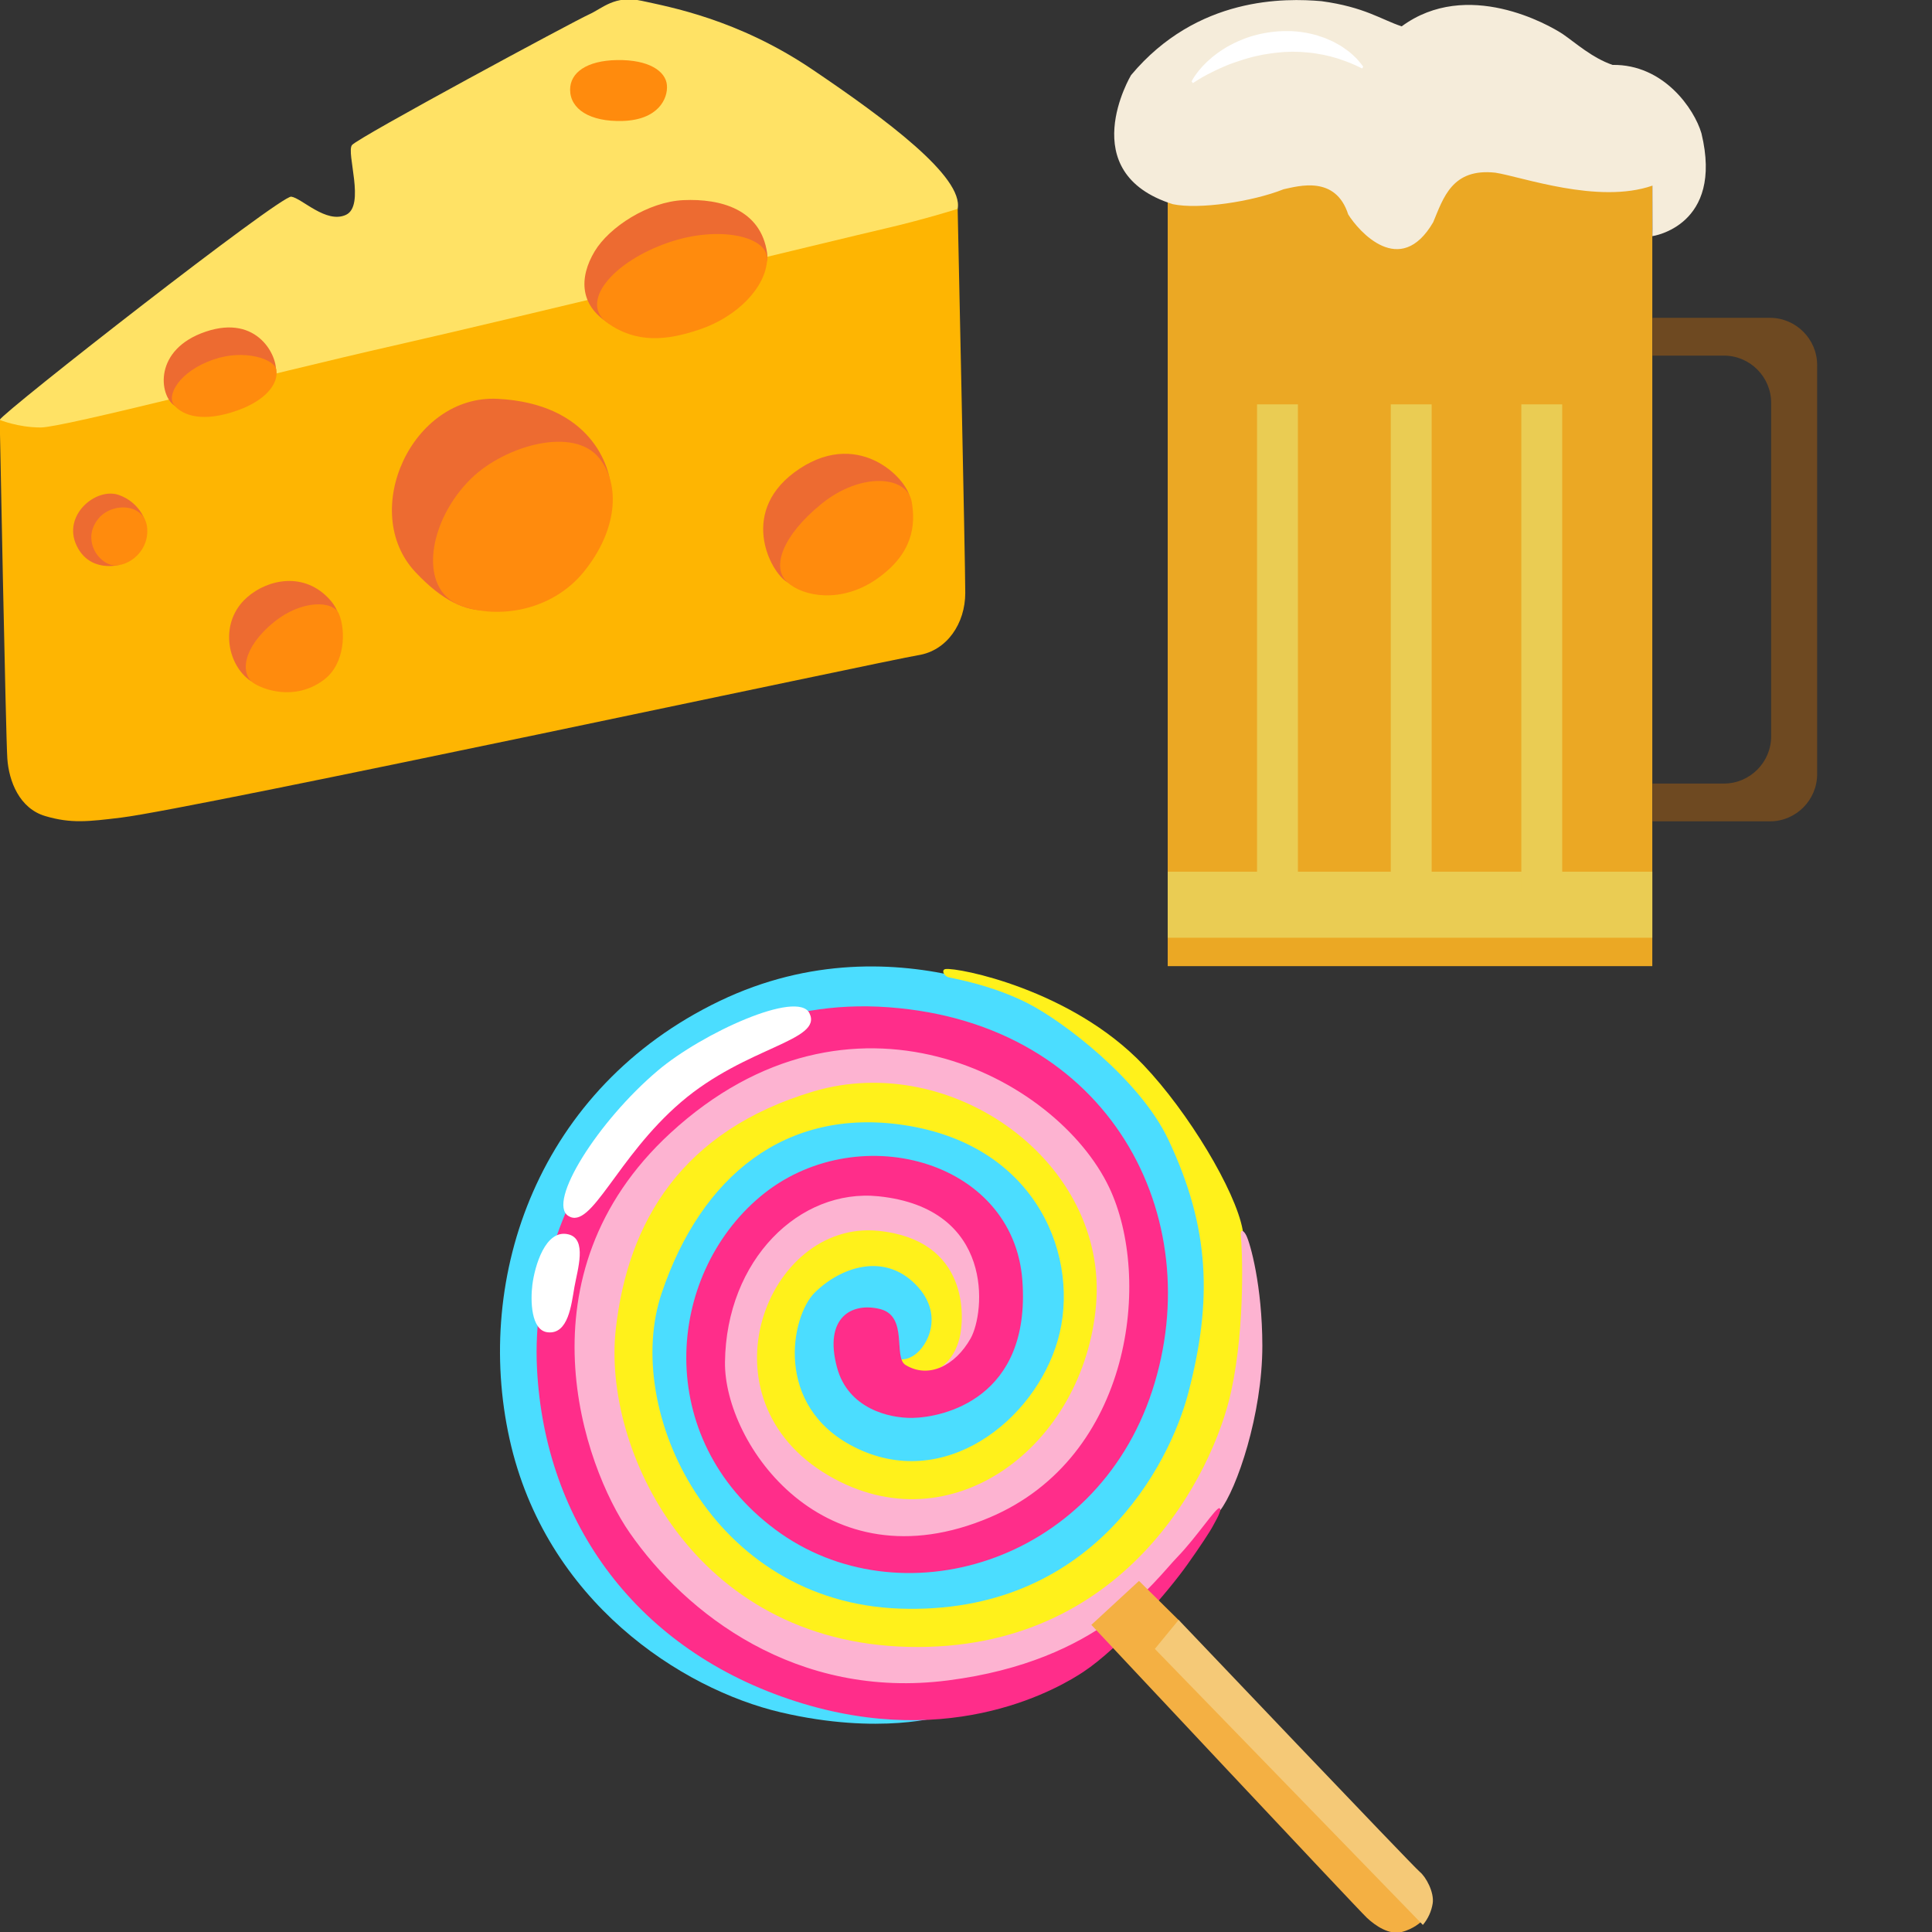 <?xml version="1.0" encoding="utf-8"?>
<svg xmlns="http://www.w3.org/2000/svg" viewBox="0 0 500 500">
  <rect x="0" y="0" width="500" height="500" fill="#333333" stroke="none"/>
  <g transform="matrix(0.926, 0, 0, 0.926, 280.495, -191.286)">
    <path d="M 23.443 254.52 L 158.876 254.52 L 158.876 476.59 L 23.443 476.59 L 23.443 254.52 Z" fill="#EBA824"/>
    <path d="M 23.443 450.193 L 158.876 450.193 L 158.876 468.653 L 23.443 468.653 L 23.443 450.193 Z" fill="#EACC53"/>
    <path d="M 48.409 319.581 L 59.834 319.581 L 59.834 455.895 L 48.409 455.895 L 48.409 319.581 Z M 85.78 319.581 L 97.205 319.581 L 97.205 455.895 L 85.78 455.895 L 85.78 319.581 Z M 122.27 319.581 L 133.694 319.581 L 133.694 455.895 L 122.27 455.895 L 122.27 319.581 Z" fill="#EACC53"/>
    <path d="M 191.759 295.399 L 158.896 295.399 L 158.896 305.961 L 178.904 305.961 C 186.155 305.961 192.093 311.899 192.093 319.15 L 192.093 412.371 C 192.093 419.622 186.155 425.56 178.904 425.56 L 158.896 425.56 L 158.896 436.123 L 191.759 436.123 C 199.01 436.123 204.948 430.185 204.948 422.934 L 204.948 308.588 C 204.948 301.337 199.01 295.399 191.759 295.399 Z" fill="#6E4921"/>
    <path d="M 13.194 227.575 C 13.194 227.575 -3.071 254.834 24.854 263.633 C 32.105 265.18 47.057 262.966 55.856 259.458 C 60.03 258.576 70.357 255.499 73.884 266.494 C 76.746 271.118 88.387 284.522 97.636 268.688 C 100.497 261.869 102.907 253.521 114.999 254.834 C 122.25 255.931 143.708 263.73 158.896 258.458 C 158.954 271.784 158.896 272.569 158.896 272.569 C 158.896 272.569 178.884 269.785 172.613 243.839 C 170.634 237.02 162.05 224.498 147.764 224.713 C 142.042 222.734 137.437 218.56 133.91 216.13 C 129.952 213.484 107.082 200.511 88.837 213.935 C 83.115 212.054 78.51 208.546 66.418 206.9 C 56.405 206.037 31.713 205.43 13.194 227.575 Z" fill="#F5ECDA"/>
    <path d="M 30.125 229.319 C 30.125 229.319 30.146 229.259 30.204 229.161 C 30.262 229.064 30.322 228.907 30.439 228.73 C 30.654 228.358 30.969 227.849 31.419 227.241 C 31.869 226.615 32.437 225.908 33.163 225.125 C 33.339 224.929 33.536 224.733 33.731 224.537 L 34.339 223.93 C 34.77 223.518 35.22 223.126 35.711 222.695 C 35.945 222.479 36.219 222.283 36.474 222.087 C 36.749 221.892 37.004 221.676 37.297 221.46 C 37.572 221.245 37.866 221.068 38.16 220.853 C 38.454 220.656 38.767 220.441 39.081 220.245 C 39.708 219.853 40.355 219.462 41.06 219.109 C 41.746 218.736 42.472 218.403 43.196 218.07 C 43.569 217.894 43.941 217.756 44.334 217.6 C 44.724 217.463 45.097 217.286 45.489 217.148 C 46.293 216.895 47.096 216.6 47.919 216.404 C 48.331 216.287 48.762 216.188 49.173 216.091 C 49.605 215.993 50.016 215.914 50.447 215.836 C 51.309 215.659 52.172 215.562 53.053 215.444 C 53.936 215.346 54.817 215.307 55.68 215.268 L 57.973 215.268 L 58.305 215.288 C 60.05 215.385 61.755 215.62 63.361 215.993 C 63.774 216.091 64.164 216.188 64.557 216.287 C 64.753 216.346 64.949 216.385 65.145 216.443 C 65.341 216.503 65.537 216.561 65.713 216.64 C 66.086 216.757 66.457 216.895 66.83 217.011 C 67.006 217.071 67.203 217.129 67.379 217.208 C 67.556 217.266 67.732 217.364 67.908 217.423 C 68.261 217.58 68.594 217.718 68.927 217.874 C 69.26 218.031 69.594 218.148 69.907 218.324 C 70.534 218.678 71.122 218.991 71.69 219.325 C 71.827 219.402 71.964 219.481 72.101 219.578 C 72.239 219.677 72.376 219.755 72.493 219.853 C 72.748 220.03 73.003 220.206 73.239 220.382 C 73.473 220.559 73.708 220.735 73.944 220.892 C 74.062 220.97 74.159 221.048 74.277 221.147 C 74.375 221.245 74.493 221.323 74.591 221.421 C 74.983 221.774 75.374 222.087 75.688 222.421 C 75.845 222.578 76.021 222.734 76.158 222.871 C 76.314 223.008 76.432 223.184 76.569 223.322 C 76.824 223.615 77.06 223.87 77.236 224.106 C 77.432 224.341 77.589 224.537 77.707 224.693 C 77.824 224.85 77.922 224.988 77.981 225.066 C 78.039 225.145 78.078 225.203 78.078 225.203 L 77.804 225.713 C 77.804 225.713 77.099 225.379 75.864 224.792 C 75.551 224.635 75.198 224.498 74.825 224.341 C 74.454 224.185 74.022 224.027 73.591 223.851 C 73.16 223.655 72.669 223.518 72.161 223.341 C 71.906 223.263 71.651 223.165 71.396 223.067 C 71.259 223.028 71.122 222.97 71.004 222.93 L 70.593 222.812 C 70.025 222.655 69.456 222.479 68.848 222.323 C 68.241 222.166 67.595 222.048 66.948 221.892 C 65.634 221.637 64.243 221.401 62.793 221.264 C 61.344 221.108 59.834 221.029 58.325 221.029 L 58.031 221.029 L 57.737 221.048 L 57.169 221.068 C 56.777 221.088 56.405 221.088 56.013 221.108 C 55.621 221.147 55.248 221.166 54.856 221.206 C 54.465 221.245 54.092 221.264 53.7 221.323 C 52.936 221.421 52.152 221.5 51.388 221.637 C 51.015 221.695 50.623 221.755 50.251 221.813 C 49.879 221.892 49.507 221.969 49.115 222.048 C 48.369 222.185 47.625 222.381 46.901 222.558 C 46.528 222.655 46.175 222.754 45.823 222.852 C 45.47 222.949 45.117 223.047 44.764 223.165 C 44.059 223.381 43.393 223.596 42.726 223.831 C 42.393 223.949 42.06 224.047 41.746 224.164 C 41.433 224.282 41.1 224.399 40.786 224.517 C 40.473 224.635 40.159 224.753 39.864 224.89 C 39.571 225.008 39.258 225.125 38.983 225.262 C 38.415 225.516 37.847 225.752 37.318 226.007 C 37.063 226.124 36.789 226.261 36.534 226.379 C 36.279 226.497 36.043 226.634 35.789 226.752 C 35.299 226.986 34.867 227.222 34.436 227.438 C 33.594 227.888 32.869 228.299 32.281 228.653 C 31.693 229.005 31.243 229.298 30.948 229.495 C 30.791 229.593 30.674 229.671 30.596 229.73 C 30.517 229.789 30.478 229.808 30.478 229.808 L 30.125 229.319 Z" fill="#FFFFFF"/>
  </g>
  <g transform="matrix(2.093, 0, 0, 2.093, -564.408, -724.687)">
    <path d="M 313.369 400.22 L 271.889 401.72 C 271.889 401.72 269.259 399.09 269.639 398.15 C 270.019 397.21 304.369 370.37 305.679 370.56 C 306.989 370.75 309.999 373.94 312.439 372.81 C 314.879 371.68 312.439 365.11 313.189 364.18 C 313.939 363.24 340.779 348.79 342.469 348.04 C 344.159 347.29 345.659 345.6 349.039 346.35 C 352.419 347.1 360.869 348.6 370.059 354.8 C 379.249 361 388.829 368.13 388.079 372.07 C 387.329 376.01 313.369 400.22 313.369 400.22 L 313.369 400.22 Z" fill="#ffe265"/>
    <path d="M 284.649 447.34 C 293.849 446.21 379.629 427.82 383.199 427.26 C 386.769 426.7 389.019 423.32 389.019 419.56 C 389.019 415.8 388.079 372.07 388.079 372.07 C 388.079 372.07 383.949 373.38 379.069 374.51 C 374.189 375.63 334.199 385.39 318.439 388.96 C 302.679 392.53 277.519 399.1 274.699 399.1 C 271.879 399.1 269.629 398.16 269.629 398.16 C 269.629 398.16 270.379 437.2 270.569 440.02 C 270.759 442.84 272.069 446.21 275.259 447.15 C 278.449 448.09 280.529 447.84 284.649 447.34 Z" fill="#feb502"/>
    <path d="M 340.159 357.33 C 340.159 359.73 342.599 361.32 346.639 361.2 C 351.049 361.07 352.269 358.45 352.129 356.77 C 351.989 355.08 349.959 353.6 345.939 353.67 C 342.209 353.74 340.159 355.22 340.159 357.33 Z" fill="#ff8b0d"/>
    <path d="M 295.109 387.25 C 288.609 389.44 289.339 395.13 291.239 396.4 C 293.139 397.67 295.669 397.6 298.629 396.54 C 301.589 395.48 303.469 394.27 303.769 392.29 C 304.049 390.41 301.589 385.06 295.109 387.25 L 295.109 387.25 Z" fill="#ed6b31"/>
    <path d="M 354.169 370.99 C 349.809 371.19 344.989 374.32 343.189 377.33 C 341.289 380.5 341.149 384.23 345.509 386.55 C 349.869 388.87 365.289 382.96 364.519 377.54 C 363.749 372.11 358.749 370.78 354.169 370.99 L 354.169 370.99 Z" fill="#ed6b31"/>
    <path d="M 339.039 414.84 C 339.039 414.84 345.229 410.26 345.229 407.03 C 345.229 403.79 342.559 396.14 331.219 395.56 C 320.589 395.01 314.039 409.5 321.009 416.96 C 327.979 424.42 332.199 421.04 334.809 420.34 C 337.419 419.63 339.039 414.84 339.039 414.84 Z" fill="#ed6b31"/>
    <path d="M 308.419 427.86 C 308.419 427.86 314.569 424.01 309.849 419.79 C 306.529 416.82 302.089 418.16 299.829 420.47 C 296.939 423.43 297.719 428.14 300.389 430.25 C 303.069 432.37 308.419 427.86 308.419 427.86 L 308.419 427.86 Z" fill="#ed6b31"/>
    <path d="M 287.579 410.55 C 287.579 410.55 286.879 408.34 284.369 407.45 C 281.549 406.45 277.339 409.96 279.139 413.71 C 280.759 417.09 284.349 416.1 284.349 416.1 L 287.579 410.55 L 287.579 410.55 Z" fill="#ed6b31"/>
    <path d="M 377.609 413.78 C 378.219 413.12 382.209 410.24 382.209 408.05 C 382.209 405.87 376.199 399.13 368.529 404.2 C 360.859 409.27 364.869 416.94 366.979 418.21 C 369.089 419.48 374.939 416.67 377.609 413.78 L 377.609 413.78 Z" fill="#ed6b31"/>
    <path d="M 296.049 390.7 C 291.779 392.18 290.169 395.2 291.239 396.4 C 292.369 397.67 294.829 398.51 299.119 396.96 C 302.439 395.76 304.119 393.75 303.839 391.96 C 303.639 390.66 299.919 389.36 296.049 390.7 Z" fill="#ff8b0d"/>
    <path d="M 281.809 410.4 C 279.939 412.74 281.459 415.4 283.219 416.03 C 284.979 416.66 288.079 414.76 287.869 411.6 C 287.649 408.43 283.499 408.29 281.809 410.4 L 281.809 410.4 Z" fill="#ff8b0d"/>
    <path d="M 303.559 423.15 C 299.539 426.41 299.429 429.6 300.979 430.68 C 302.059 431.44 306.039 433.02 309.679 430.33 C 312.379 428.34 312.429 424.16 311.579 422.16 C 310.869 420.46 306.939 420.4 303.559 423.15 L 303.559 423.15 Z" fill="#ff8b0d"/>
    <path d="M 327.959 405.38 C 322.579 410.61 321.299 419.1 326.579 421.1 C 331.229 422.86 337.909 421.8 341.849 416.95 C 345.989 411.85 346.429 406.22 343.769 402.9 C 340.589 398.91 332.119 401.35 327.959 405.38 L 327.959 405.38 Z" fill="#ff8b0d"/>
    <path d="M 352.409 376.2 C 345.369 378.59 341.219 383.66 344.809 386.2 C 348.399 388.73 352.129 388.36 356.209 386.97 C 360.839 385.4 364.379 381.76 364.519 378.31 C 364.629 375.48 358.609 374.09 352.409 376.2 L 352.409 376.2 Z" fill="#ff8b0d"/>
    <path d="M 371.209 408.57 C 366.419 412.47 365.019 416.38 366.989 418.21 C 368.959 420.04 373.679 420.88 378.039 417.86 C 382.569 414.72 382.899 411.16 382.399 408.29 C 381.839 405.06 376.129 404.56 371.209 408.57 L 371.209 408.57 Z" fill="#ff8b0d"/>
  </g>
  <g transform="matrix(1.667, 0, 0, 1.667, -322.48, -311.096)">
    <path d="M 339.7 453.043 C 339.7 453.043 330.076 456.065 314.669 452.459 C 299.275 448.852 278.136 435.249 272.553 410.006 C 266.97 384.764 277.042 355.543 305.169 342.026 C 333.296 328.509 358.949 344.786 358.949 344.786 L 371.483 353.789 L 379.529 367.343 L 383.346 380.474 L 382.351 398.405 L 376.159 414.222 L 366.982 425.662 L 350.456 437.524 L 339.7 453.043 Z" fill="#4bddff"/>
    <path d="M 340.247 337.065 C 339.551 337.164 339.949 338.146 340.732 338.345 C 341.516 338.544 347.41 339.527 353.005 342.374 C 358.601 345.222 370.439 354.274 374.816 363.513 C 381.344 377.278 381.655 388.606 377.949 402.807 C 374.99 414.16 362.879 437.388 333.16 436.356 C 303.95 435.348 290.011 405.567 296.179 387.35 C 302.322 369.196 315.39 358.527 333.794 361.287 C 354.759 364.433 361.262 382.202 357.668 394.687 C 354.075 407.171 339.949 418.363 325.985 411.225 C 313.55 404.871 316.236 390.981 319.917 387.313 C 323.858 383.396 330.66 380.947 335.659 386.095 C 340.086 390.646 337.487 395.632 335.348 397.025 C 333.433 398.268 333.01 397.025 333.01 398.43 C 333.01 399.835 334.726 403.429 334.726 403.429 L 341.752 401.551 L 347.211 391.877 L 346.117 375.649 L 324.107 375.177 L 309.434 380.636 L 304.908 403.105 L 318.176 420.899 L 336.281 423.859 L 354.846 417.144 L 365.316 401.078 L 365.937 372.205 L 352.981 359.733 L 332.065 350.208 L 312.555 353.802 L 288.221 374.083 L 284.478 408.726 L 297.733 429.803 L 316.298 443.53 L 348.131 448.84 L 375.288 427.303 L 385.895 407.793 L 387.462 394.525 C 387.462 394.525 387.462 383.595 386.368 377.539 C 385.261 371.484 377.974 359.31 370.949 351.936 C 359.757 340.198 342.113 336.791 340.247 337.065 Z" fill="#fff11b"/>
    <path d="M 386.915 378.385 C 386.455 377.502 385.932 377.403 386.094 378.634 C 386.256 379.865 386.865 392.088 384.602 402.558 C 381.841 415.378 368.089 443.045 334.552 442.299 C 301.003 441.553 287.002 411.548 289.041 393.046 C 290.894 376.234 299.362 362.133 319.73 356.065 C 341.317 349.648 365.49 367.082 363.612 389.191 C 361.759 411.063 341.143 426.806 322.13 415.726 C 301.625 403.789 312.506 376.01 329.752 377.701 C 343.953 379.094 343.219 391.292 342.399 394.426 C 341.018 399.76 336.703 399.959 336.703 399.959 L 345.271 398.79 L 348.019 385.199 L 344.898 373.971 L 330.809 368.487 L 315.353 372.603 L 304 387.064 L 301.886 402.396 L 310.74 417.853 L 319.718 425.214 L 338.171 427.962 L 355.38 420.85 L 366.858 407.383 L 372.466 387.562 L 368.598 371.844 L 361.859 361.374 L 350.133 351.65 L 325.065 344.538 L 301.252 352.148 L 285.671 371.72 L 279.442 400.78 L 285.92 423.225 L 297.646 437.686 L 318.35 448.778 L 344.289 450.021 L 365.241 440.919 C 365.241 440.919 380.237 424.493 382.849 421.148 C 385.46 417.803 389.427 406.201 389.427 395.545 C 389.414 386.244 387.549 379.604 386.915 378.385 Z" fill="#fdb3d1"/>
    <path d="M 381.742 423.548 C 382.165 422.74 383.259 420.961 382.774 420.763 C 382.289 420.551 379.23 425.251 376.271 428.31 C 372.54 432.165 364.246 444.463 340.658 447.497 C 317.069 450.544 299.922 437.139 291.192 424.555 C 284.043 414.247 273.585 384.578 297.522 362.531 C 325.463 336.816 357.469 353.802 365.639 370.949 C 372.341 385.025 369.208 412.817 347.124 422.192 C 321.372 433.123 305.853 410.728 306.002 398.094 C 306.189 382.202 317.579 371.086 329.84 372.342 C 347.932 374.207 346.39 390.434 344.127 394.426 C 341.752 398.616 337.636 400.73 334.03 398.529 C 332.09 397.348 334.503 390.957 330.088 389.85 C 325.674 388.743 321.322 391.168 323.386 398.89 C 325.114 405.356 331.543 406.798 335.087 406.749 C 339.887 406.674 353.503 403.739 352.172 385.436 C 350.804 366.46 326.146 360.081 311.473 372.392 C 296.801 384.702 294.749 409.895 313.836 424.095 C 332.923 438.295 363.475 429.554 372.316 402.571 C 381.158 375.587 365.801 345.52 331.406 342.996 C 297.012 340.472 275.425 371.596 276.818 399.089 C 278.024 423.05 292.386 442.871 316.994 450.755 C 341.603 458.639 358.427 448.305 361.635 446.179 C 367.355 442.386 374.803 433.732 377.825 429.454 C 379.678 426.856 381.332 424.344 381.742 423.548 Z" fill="#ff2d8a"/>
    <path d="M 370.277 432.053 L 362.879 438.88 C 362.879 438.88 404.311 483.098 405.654 484.354 C 406.997 485.609 409.111 487.039 411.038 486.567 C 412.966 486.082 414.109 484.938 414.109 484.938 L 401.414 470.228 L 376.42 438.121 L 370.277 432.053 Z" fill="#f4b043"/>
    <path d="M 372.739 442.61 L 376.432 438.109 C 376.432 438.109 412.903 476.445 413.861 477.216 C 414.818 477.987 416.124 480.374 415.875 482.103 C 415.685 483.341 415.155 484.504 414.346 485.46 L 372.739 442.61 Z" fill="#f5c977"/>
    <path d="M 295.582 352.819 C 286.293 360.666 278.347 373.274 281.68 375.388 C 285.261 377.676 289.166 366.311 299.151 357.743 C 309.248 349.064 321.272 348.243 319.108 343.904 C 317.28 340.26 302.471 347 295.582 352.819 Z" fill="#ffffff"/>
    <path d="M 281.68 378.248 C 278.099 377.39 276.457 383.235 276.097 386.095 C 275.798 388.494 275.861 393.17 278.472 393.456 C 281.68 393.817 282.152 389.178 282.625 386.443 C 283.11 383.707 284.652 378.957 281.68 378.248 Z" fill="#ffffff"/>
  </g>
</svg>
